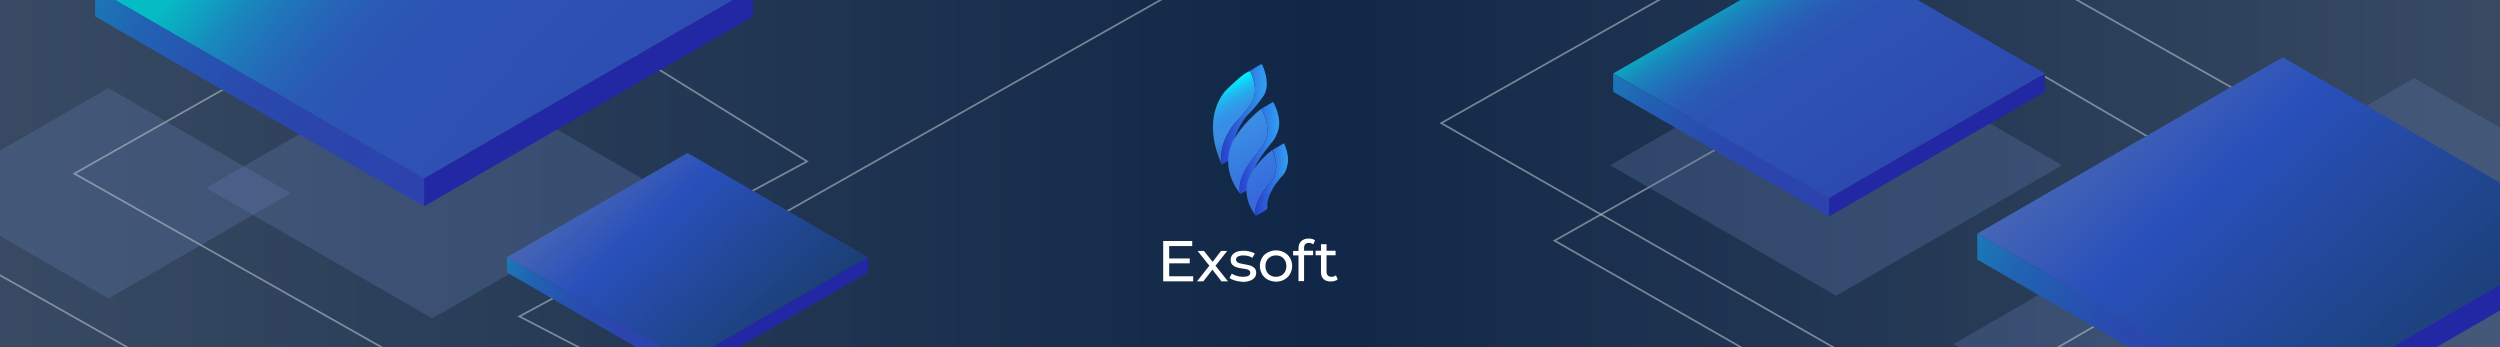 <svg width="100%" height="100%" viewBox="0 0 1440 200" fill="none" xmlns="http://www.w3.org/2000/svg">
<rect x="0" y="0" width="1440" height="200" fill="#333333" stroke="none"/>
<g clip-path="url(#clip0_1976_1353)">
<rect width="1440" height="200" fill="url(#paint0_linear_1976_1353)"/>
<path opacity="0.6" d="M709.39 -23.15L384.4 160.68" stroke="white" stroke-miterlimit="10"/>
<path opacity="0.6" d="M1056.8 47.34L895.43 138.63L1022.36 211.2" stroke="white" stroke-miterlimit="10"/>
<path opacity="0.3" d="M118.76 108.24L248.95 183.4L379.15 108.24L248.95 33.07L118.76 108.24Z" fill="#839EDE"/>
<path opacity="0.3" d="M927.43 95.18L1057.63 170.35L1187.82 95.18L1057.63 20.02L927.43 95.18Z" fill="#839EDE"/>
<path opacity="0.3" d="M1125.12 198.26L1390.59 351.53L1656.06 198.26L1390.59 44.99L1125.12 198.26Z" fill="#839EDE"/>
<path opacity="0.3" d="M-42.46 111.34L62.46 171.91L167.38 111.34L62.46 50.76L-42.46 111.34Z" fill="#839EDE"/>
<path opacity="0.6" d="M1085.02 -10.1L1315.83 124.67L1110.21 243.48H417.11L299.15 182.25L464.85 92.98L269.56 -28.18L42.81 100L325.21 259.56" stroke="white" stroke-miterlimit="10"/>
<path d="M54.79 -6.62L244.25 102.77L433.72 -6.62L244.25 -116.01L54.79 -6.62Z" fill="url(#paint1_linear_1976_1353)"/>
<path d="M244.25 118.85L433.72 9.46V-6.62L244.25 102.77V118.85Z" fill="url(#paint2_linear_1976_1353)"/>
<path d="M54.79 9.46L244.25 118.85V102.77L54.79 -6.62V9.46Z" fill="url(#paint3_linear_1976_1353)"/>
<path d="M292 148.14L395.98 208.17L499.97 148.14L395.98 88.1L292 148.14Z" fill="url(#paint4_linear_1976_1353)"/>
<path d="M395.98 217L499.97 156.96V148.14L395.98 208.17V217Z" fill="url(#paint5_linear_1976_1353)"/>
<path d="M292 156.96L395.98 217V208.17L292 148.14V156.96Z" fill="url(#paint6_linear_1976_1353)"/>
<path d="M929.18 42.33L1053.52 114.12L1177.86 42.33L1053.52 -29.46L929.18 42.33Z" fill="url(#paint7_linear_1976_1353)"/>
<path d="M1053.52 124.67L1177.86 52.88V42.33L1053.52 114.12V124.67Z" fill="url(#paint8_linear_1976_1353)"/>
<path d="M929.18 52.88L1053.52 124.67V114.12L929.18 42.33V52.88Z" fill="url(#paint9_linear_1976_1353)"/>
<path opacity="0.6" d="M1151.71 -25.24L1476.7 158.59" stroke="white" stroke-miterlimit="10"/>
<path opacity="0.6" d="M-86.7 109.5L238.28 293.33" stroke="white" stroke-miterlimit="10"/>
<path opacity="0.6" d="M1005.95 -28.54L830.13 70.92L1115.56 234.1" stroke="white" stroke-miterlimit="10"/>
<path d="M1138.89 134.57L1314.85 236.16L1490.8 134.57L1314.85 32.98L1138.89 134.57Z" fill="url(#paint10_linear_1976_1353)"/>
<path d="M1314.85 251.09L1490.8 149.5V134.57L1314.85 236.16V251.09Z" fill="url(#paint11_linear_1976_1353)"/>
<path d="M1138.89 149.5L1314.85 251.09V236.16L1138.89 134.57V149.5Z" fill="url(#paint12_linear_1976_1353)"/>
<rect x="-56" width="1496" height="200" fill="#132642" fill-opacity="0.3"/>
<path d="M720.05 40.94C720.3 41.44 725.14 50.96 721.52 58.37C721.31 58.7 717.26 65.06 711.48 70.61C711.4 70.56 701.13 82.48 703.81 94.79C703.19 93.56 691.41 70.14 705.69 52.47C706.24 51.92 716.59 41.46 720.04 40.94H720.05Z" fill="url(#paint13_linear_1976_1353)"/>
<path d="M729.63 48.57C729.63 48.47 729.63 48.36 729.63 48.26C729.63 48.04 729.63 47.83 729.63 47.61C729.63 47.5 729.62 47.39 729.61 47.28C729.61 47.23 729.61 47.19 729.61 47.14C729.61 47.08 729.61 47.02 729.61 46.96C729.6 46.74 729.58 46.52 729.56 46.3C729.55 46.15 729.53 46.01 729.51 45.87C729.51 45.83 729.51 45.78 729.5 45.74C729.5 45.7 729.5 45.66 729.49 45.62C729.46 45.39 729.43 45.16 729.39 44.93C729.37 44.79 729.34 44.66 729.32 44.52C729.32 44.47 729.3 44.41 729.29 44.36C729.29 44.31 729.27 44.27 729.27 44.22C729.22 43.96 729.17 43.71 729.12 43.46C729.1 43.38 729.08 43.3 729.06 43.23C729.04 43.15 729.02 43.07 729 42.99C728.98 42.89 728.95 42.78 728.93 42.68C728.87 42.44 728.81 42.21 728.74 41.99C728.74 41.96 728.72 41.92 728.71 41.89C728.71 41.89 728.71 41.87 728.71 41.86C728.62 41.55 728.53 41.26 728.44 40.97C728.43 40.93 728.42 40.9 728.41 40.87C728.36 40.72 728.32 40.59 728.27 40.45C728.22 40.31 728.17 40.15 728.12 40.01C728.1 39.97 728.09 39.93 728.08 39.89C728 39.65 727.91 39.44 727.83 39.23C727.8 39.15 727.77 39.06 727.74 38.99C727.74 38.97 727.72 38.95 727.71 38.93C727.69 38.87 727.66 38.82 727.64 38.76C727.57 38.58 727.49 38.41 727.43 38.25C727.4 38.18 727.38 38.12 727.35 38.06C727.33 38.01 727.31 37.96 727.29 37.91C727.26 37.85 727.25 37.82 727.22 37.77C727.15 37.62 727.09 37.49 727.04 37.38C727.01 37.32 726.99 37.28 726.97 37.24C726.91 37.12 726.87 37.04 726.85 37L720.07 40.94C720.07 40.94 720.14 41.07 720.19 41.18C720.21 41.22 720.23 41.27 720.25 41.31C720.3 41.42 720.37 41.56 720.43 41.71C720.47 41.8 720.51 41.89 720.56 42C720.59 42.06 720.61 42.12 720.64 42.19C720.71 42.35 720.78 42.52 720.85 42.7C720.87 42.76 720.9 42.81 720.92 42.87C720.96 42.96 721 43.07 721.04 43.17C721.12 43.38 721.2 43.6 721.29 43.83C721.35 44.01 721.42 44.2 721.48 44.39C721.53 44.53 721.57 44.66 721.62 44.8C721.72 45.13 721.83 45.46 721.93 45.82C721.93 45.85 721.95 45.89 721.96 45.92C722.05 46.24 722.14 46.58 722.22 46.92C722.24 47 722.26 47.08 722.28 47.16C722.36 47.53 722.44 47.9 722.51 48.29C722.51 48.34 722.53 48.4 722.54 48.45C722.61 48.85 722.67 49.26 722.72 49.67C722.72 49.71 722.72 49.76 722.73 49.8C722.78 50.22 722.82 50.64 722.84 51.07C722.84 51.12 722.84 51.16 722.84 51.21C722.86 51.64 722.87 52.07 722.86 52.5C722.86 52.55 722.86 52.6 722.86 52.64C722.85 53.08 722.82 53.52 722.77 53.96C722.77 54 722.77 54.04 722.76 54.07C722.71 54.52 722.63 54.97 722.54 55.41C722.54 55.45 722.53 55.48 722.52 55.52C722.43 55.95 722.3 56.37 722.17 56.79C722.14 56.87 722.12 56.95 722.09 57.02C721.93 57.47 721.76 57.91 721.54 58.34C721.33 58.67 717.28 65.03 711.5 70.58C711.5 70.58 711.45 70.62 711.39 70.69C711.37 70.71 711.36 70.73 711.34 70.75C711.27 70.82 711.19 70.92 711.09 71.04C711.07 71.07 711.05 71.08 711.03 71.11C710.9 71.27 710.75 71.45 710.59 71.67C710.55 71.72 710.51 71.78 710.47 71.83C710.33 72.02 710.17 72.23 710.01 72.46C709.96 72.53 709.91 72.6 709.86 72.67C709.65 72.97 709.43 73.28 709.2 73.63C709.16 73.69 709.12 73.75 709.08 73.81C708.95 74.01 708.82 74.21 708.68 74.43C708.64 74.49 708.6 74.56 708.57 74.62C708.25 75.13 707.92 75.67 707.59 76.26C707.57 76.3 707.54 76.34 707.52 76.38C707.17 77 706.83 77.67 706.49 78.37C706.45 78.45 706.41 78.52 706.37 78.61C706.32 78.71 706.29 78.82 706.24 78.91C705.9 79.63 705.58 80.39 705.28 81.18C705.24 81.27 705.2 81.36 705.17 81.45C705.16 81.48 705.15 81.52 705.13 81.56C704.98 81.98 704.84 82.41 704.7 82.85C704.62 83.09 704.54 83.31 704.47 83.55C704.47 83.57 704.46 83.6 704.45 83.62C704.42 83.73 704.39 83.85 704.36 83.96C704.25 84.37 704.13 84.77 704.04 85.19C704.01 85.32 703.99 85.45 703.96 85.58C703.93 85.72 703.9 85.86 703.87 86C703.83 86.18 703.79 86.36 703.76 86.54C703.69 86.93 703.63 87.32 703.58 87.72C703.58 87.78 703.57 87.83 703.56 87.89C703.56 87.95 703.55 88 703.54 88.06C703.52 88.27 703.49 88.48 703.47 88.7C703.44 89 703.43 89.3 703.41 89.6C703.41 89.78 703.4 89.95 703.4 90.13C703.4 90.16 703.4 90.2 703.4 90.23C703.4 90.28 703.4 90.33 703.4 90.38C703.4 90.64 703.4 90.9 703.4 91.16C703.4 91.38 703.42 91.59 703.43 91.81C703.44 92.03 703.46 92.24 703.48 92.46C703.5 92.67 703.52 92.87 703.55 93.08C703.57 93.27 703.6 93.46 703.63 93.65C703.66 93.84 703.69 94.03 703.73 94.22C703.76 94.4 703.8 94.58 703.84 94.76L710.62 90.82C710.45 90.05 710.34 89.28 710.26 88.52C710.19 87.77 710.16 87.03 710.17 86.29C710.17 86.26 710.17 86.22 710.17 86.19C710.18 85.49 710.23 84.8 710.31 84.12C710.31 84.06 710.32 84.01 710.33 83.95C710.41 83.31 710.51 82.68 710.63 82.06C710.66 81.92 710.69 81.78 710.71 81.64C710.83 81.09 710.96 80.56 711.11 80.03C711.14 79.92 711.17 79.8 711.2 79.69C711.28 79.43 711.37 79.18 711.45 78.92C711.59 78.49 711.73 78.05 711.88 77.63C711.93 77.5 711.98 77.38 712.03 77.25C712.33 76.46 712.65 75.71 712.99 74.99C713.07 74.81 713.16 74.62 713.24 74.44C713.58 73.75 713.92 73.07 714.27 72.45C714.29 72.41 714.31 72.37 714.34 72.33C714.67 71.74 715 71.19 715.32 70.68C715.49 70.4 715.67 70.13 715.84 69.87C715.88 69.81 715.92 69.75 715.96 69.69C716.19 69.34 716.41 69.02 716.62 68.73C716.67 68.65 716.72 68.59 716.78 68.51C716.94 68.29 717.1 68.08 717.24 67.89C717.28 67.84 717.33 67.78 717.37 67.72C717.54 67.51 717.69 67.32 717.81 67.16C717.84 67.13 717.85 67.11 717.88 67.08C717.98 66.96 718.06 66.87 718.12 66.79C718.14 66.77 718.16 66.74 718.18 66.73C718.24 66.66 718.29 66.62 718.29 66.62C724.07 61.07 728.11 54.71 728.33 54.38C728.35 54.34 728.37 54.3 728.38 54.27C728.54 53.94 728.68 53.6 728.8 53.26C728.82 53.19 728.84 53.12 728.87 53.06C728.9 52.98 728.92 52.9 728.95 52.83C728.99 52.69 729.04 52.56 729.09 52.42C729.17 52.16 729.23 51.9 729.29 51.64C729.29 51.61 729.29 51.59 729.31 51.56C729.31 51.52 729.32 51.49 729.33 51.45C729.37 51.27 729.41 51.08 729.44 50.9C729.48 50.67 729.51 50.44 729.54 50.21C729.54 50.18 729.54 50.14 729.55 50.11C729.55 50.07 729.55 50.04 729.56 50C729.58 49.84 729.6 49.69 729.61 49.53C729.63 49.31 729.64 49.09 729.65 48.87C729.65 48.8 729.65 48.74 729.65 48.67C729.65 48.62 729.65 48.57 729.65 48.53L729.63 48.57Z" fill="url(#paint14_linear_1976_1353)"/>
<path d="M726.54 62.63C726.82 63.12 732.11 72.48 729.13 80.08C727.04 85.42 726.24 84.96 723.83 88.58C723.2 89.29 711.31 102.87 714.56 111.75C713.94 111.04 702.13 97.57 710.25 81.18C710.52 80.67 715.72 70.98 726.54 62.61V62.63Z" fill="url(#paint15_linear_1976_1353)"/>
<path d="M736.81 71.71C736.81 71.5 736.82 71.3 736.82 71.09C736.82 70.88 736.82 70.68 736.82 70.48C736.82 70.43 736.82 70.37 736.82 70.32C736.82 70.28 736.82 70.24 736.82 70.2C736.82 70.08 736.82 69.97 736.8 69.85C736.79 69.64 736.77 69.43 736.75 69.23C736.74 69.12 736.72 69 736.71 68.89C736.71 68.84 736.71 68.8 736.69 68.75C736.69 68.69 736.68 68.64 736.67 68.58C736.64 68.36 736.61 68.15 736.58 67.93C736.56 67.77 736.53 67.62 736.5 67.47C736.5 67.43 736.49 67.39 736.48 67.35C736.48 67.32 736.47 67.28 736.46 67.25C736.41 67.01 736.37 66.77 736.31 66.54C736.28 66.41 736.25 66.28 736.22 66.14C736.21 66.08 736.19 66.02 736.18 65.96C736.17 65.91 736.16 65.85 736.14 65.8C736.07 65.52 736 65.25 735.92 64.99C735.91 64.94 735.89 64.89 735.87 64.84C735.84 64.75 735.82 64.66 735.79 64.57C735.75 64.42 735.7 64.27 735.66 64.13C735.62 64 735.58 63.88 735.54 63.76C735.5 63.63 735.46 63.51 735.41 63.38C735.39 63.31 735.36 63.24 735.34 63.17C735.29 63.03 735.24 62.91 735.19 62.77C735.13 62.6 735.06 62.43 735 62.26C734.98 62.21 734.96 62.15 734.94 62.11C734.91 62.02 734.87 61.95 734.84 61.87C734.72 61.58 734.61 61.31 734.49 61.05C734.47 60.99 734.44 60.93 734.41 60.87C734.38 60.81 734.36 60.77 734.34 60.71C734.27 60.57 734.21 60.44 734.15 60.3C734.09 60.18 734.04 60.06 733.98 59.95C733.92 59.83 733.87 59.73 733.82 59.63C733.79 59.57 733.76 59.5 733.73 59.45C733.71 59.41 733.7 59.39 733.68 59.36C733.61 59.23 733.56 59.14 733.51 59.04C733.48 58.99 733.46 58.95 733.44 58.91C733.38 58.8 733.34 58.73 733.32 58.7L726.54 62.64C726.54 62.64 726.6 62.75 726.66 62.86C726.68 62.89 726.7 62.94 726.72 62.97C726.77 63.06 726.83 63.17 726.9 63.3C726.94 63.38 726.99 63.47 727.03 63.56C727.08 63.66 727.14 63.77 727.19 63.89C727.24 64 727.3 64.12 727.36 64.24C727.42 64.37 727.48 64.5 727.55 64.65C727.6 64.76 727.65 64.88 727.7 64.99C727.81 65.25 727.93 65.52 728.05 65.81C728.1 65.94 728.16 66.07 728.21 66.21C728.27 66.37 728.34 66.55 728.4 66.72C728.47 66.92 728.55 67.12 728.62 67.33C728.66 67.45 728.7 67.58 728.75 67.71C728.84 67.97 728.92 68.24 729.01 68.52C729.04 68.61 729.07 68.7 729.09 68.8C729.2 69.17 729.3 69.54 729.39 69.93C729.4 69.99 729.42 70.05 729.43 70.11C729.52 70.51 729.61 70.91 729.69 71.32C729.69 71.36 729.7 71.4 729.71 71.45C729.78 71.87 729.85 72.29 729.9 72.73C729.9 72.78 729.91 72.82 729.92 72.87C729.97 73.3 730 73.74 730.02 74.18C730.02 74.22 730.02 74.26 730.02 74.3C730.04 74.77 730.04 75.24 730.02 75.71C730.02 75.72 730.02 75.73 730.02 75.74C730 76.2 729.96 76.67 729.89 77.13C729.89 77.18 729.88 77.22 729.87 77.27C729.81 77.7 729.72 78.14 729.61 78.57C729.59 78.63 729.58 78.7 729.56 78.76C729.44 79.21 729.3 79.67 729.12 80.11C728.96 80.52 728.81 80.88 728.67 81.23C728.63 81.33 728.59 81.42 728.55 81.52C728.44 81.77 728.34 82 728.24 82.22C728.2 82.3 728.17 82.37 728.13 82.45C727.98 82.76 727.84 83.04 727.7 83.29C727.67 83.34 727.64 83.39 727.61 83.44C727.48 83.67 727.36 83.87 727.24 84.07C727.22 84.1 727.2 84.13 727.18 84.16C727.07 84.33 726.96 84.5 726.85 84.65C726.82 84.69 726.8 84.72 726.77 84.76C726.68 84.88 726.6 85 726.51 85.11C726.47 85.16 726.43 85.21 726.4 85.25C726.32 85.35 726.24 85.45 726.16 85.55C726.12 85.6 726.08 85.65 726.04 85.69C725.94 85.81 725.84 85.93 725.73 86.06C725.6 86.21 725.47 86.37 725.33 86.54C725.3 86.58 725.26 86.63 725.23 86.67C725.13 86.79 725.03 86.92 724.92 87.06C724.87 87.12 724.82 87.19 724.78 87.25C724.68 87.39 724.57 87.53 724.46 87.68C724.41 87.75 724.36 87.81 724.31 87.88C724.15 88.1 723.99 88.34 723.81 88.61C723.77 88.65 723.7 88.73 723.6 88.85C723.56 88.89 723.52 88.95 723.47 89C723.38 89.1 723.29 89.21 723.17 89.35C723.11 89.43 723.04 89.51 722.97 89.59C722.85 89.74 722.72 89.9 722.58 90.07C722.49 90.18 722.4 90.29 722.31 90.41C722.16 90.6 722.01 90.79 721.85 91C721.74 91.14 721.64 91.27 721.53 91.42C721.36 91.65 721.18 91.89 720.99 92.14C720.88 92.29 720.77 92.44 720.65 92.6C720.42 92.92 720.19 93.25 719.95 93.6C719.87 93.71 719.8 93.81 719.72 93.93C719.42 94.38 719.11 94.84 718.81 95.32C718.81 95.34 718.79 95.35 718.78 95.37C718.38 96 717.98 96.67 717.59 97.35C717.48 97.54 717.39 97.73 717.28 97.91C716.99 98.43 716.72 98.96 716.46 99.5C716.39 99.64 716.32 99.76 716.25 99.9C716.2 100 716.17 100.1 716.12 100.21C715.87 100.76 715.63 101.31 715.42 101.87C715.36 102.02 715.29 102.16 715.23 102.31C715.21 102.36 715.2 102.41 715.18 102.46C715.11 102.65 715.06 102.83 714.99 103.02C714.89 103.32 714.78 103.61 714.69 103.91C714.65 104.05 714.62 104.18 714.58 104.32C714.55 104.44 714.52 104.55 714.49 104.67C714.46 104.8 714.42 104.93 714.39 105.07C714.32 105.39 714.25 105.71 714.19 106.03C714.17 106.13 714.16 106.23 714.14 106.34C714.14 106.38 714.13 106.42 714.12 106.45C714.11 106.53 714.09 106.61 714.08 106.69C714.05 106.91 714.03 107.13 714.01 107.34C714 107.51 713.99 107.67 713.98 107.84C713.98 107.98 713.98 108.12 713.97 108.25C713.97 108.25 713.97 108.25 713.97 108.26C713.97 108.26 713.97 108.27 713.97 108.28C713.97 108.43 713.97 108.57 713.97 108.72C713.97 108.85 713.97 108.98 713.99 109.11C713.99 109.22 714 109.32 714.01 109.43C714.02 109.54 714.03 109.64 714.04 109.74C714.05 109.84 714.07 109.95 714.08 110.05C714.08 110.05 714.08 110.05 714.08 110.06C714.1 110.16 714.11 110.26 714.13 110.35C714.15 110.44 714.17 110.54 714.19 110.63C714.21 110.72 714.23 110.81 714.25 110.9C714.27 110.99 714.3 111.08 714.32 111.17C714.35 111.26 714.37 111.35 714.4 111.44C714.43 111.53 714.46 111.62 714.49 111.7C714.49 111.73 714.51 111.75 714.52 111.78L721.3 107.84C721.1 107.29 720.95 106.71 720.86 106.13C720.77 105.54 720.73 104.94 720.74 104.33C720.74 103.74 720.8 103.14 720.89 102.53C720.89 102.49 720.9 102.45 720.91 102.42C720.99 101.87 721.11 101.31 721.26 100.76C721.29 100.64 721.32 100.53 721.35 100.41C721.47 99.98 721.61 99.55 721.76 99.11C721.82 98.93 721.88 98.74 721.95 98.56C722.02 98.36 722.11 98.16 722.19 97.96C722.41 97.4 722.64 96.85 722.89 96.3C723 96.06 723.11 95.83 723.23 95.6C723.49 95.06 723.77 94.53 724.05 94.01C724.15 93.82 724.25 93.63 724.36 93.44C724.75 92.76 725.14 92.09 725.54 91.46C725.86 90.96 726.17 90.48 726.48 90.02C726.56 89.91 726.63 89.8 726.71 89.69C726.95 89.35 727.18 89.01 727.41 88.69C727.52 88.53 727.63 88.39 727.74 88.24C727.92 87.99 728.11 87.74 728.28 87.51C728.39 87.36 728.5 87.22 728.6 87.09C728.76 86.88 728.92 86.68 729.06 86.5C729.15 86.38 729.25 86.26 729.33 86.16C729.47 85.99 729.6 85.83 729.72 85.68C729.79 85.59 729.87 85.5 729.93 85.43C730.04 85.29 730.14 85.17 730.23 85.07C730.27 85.03 730.32 84.97 730.35 84.93C730.45 84.81 730.53 84.72 730.57 84.68C730.75 84.42 730.91 84.18 731.07 83.95C731.12 83.88 731.17 83.81 731.22 83.75C731.33 83.6 731.43 83.46 731.54 83.32C731.59 83.25 731.64 83.19 731.69 83.13C731.79 83 731.89 82.87 731.99 82.75C732.03 82.7 732.06 82.66 732.1 82.61C732.22 82.46 732.35 82.31 732.46 82.17C732.58 82.03 732.69 81.89 732.8 81.76C732.84 81.71 732.87 81.67 732.91 81.62C732.99 81.52 733.07 81.42 733.15 81.32C733.19 81.27 733.23 81.22 733.26 81.17C733.35 81.06 733.43 80.94 733.52 80.82C733.55 80.78 733.57 80.75 733.6 80.72C733.71 80.57 733.82 80.4 733.93 80.23C733.93 80.23 733.94 80.21 733.95 80.2C733.96 80.18 733.97 80.16 733.99 80.14C734.11 79.95 734.23 79.74 734.36 79.51C734.39 79.46 734.42 79.41 734.45 79.36C734.59 79.1 734.73 78.82 734.88 78.51C734.89 78.49 734.9 78.47 734.91 78.44C734.93 78.39 734.96 78.33 734.98 78.28C735.08 78.06 735.19 77.83 735.29 77.58C735.33 77.49 735.37 77.39 735.41 77.3C735.56 76.96 735.71 76.59 735.87 76.18C735.89 76.12 735.92 76.05 735.94 75.99C736.05 75.71 736.14 75.43 736.22 75.14C736.25 75.04 736.27 74.93 736.3 74.83C736.32 74.77 736.33 74.71 736.35 74.64C736.37 74.56 736.4 74.48 736.41 74.4C736.46 74.16 736.51 73.93 736.55 73.69C736.57 73.58 736.58 73.46 736.6 73.34C736.6 73.29 736.61 73.25 736.62 73.2C736.62 73.14 736.64 73.08 736.65 73.02C736.68 72.81 736.7 72.59 736.72 72.38C736.74 72.19 736.75 72 736.76 71.81C736.76 71.81 736.76 71.79 736.76 71.78V71.76L736.81 71.71Z" fill="url(#paint16_linear_1976_1353)"/>
<path d="M718.2 41.71L724.98 37.77C725.71 37.35 726.34 37.07 726.83 37L720.05 40.94C719.56 41.01 718.92 41.29 718.2 41.71Z" fill="url(#paint17_linear_1976_1353)"/>
<path d="M718.2 41.71L724.98 37.77C725.46 37.49 725.9 37.28 726.28 37.14L719.5 41.08C719.12 41.22 718.68 41.43 718.2 41.71Z" fill="url(#paint18_linear_1976_1353)"/>
<path d="M719.5 41.08L726.28 37.14C726.42 37.09 726.56 37.05 726.68 37.02L719.9 40.96C719.77 40.99 719.64 41.03 719.5 41.08Z" fill="url(#paint19_linear_1976_1353)"/>
<path d="M719.9 40.97L726.68 37.03C726.68 37.03 726.78 37.01 726.83 37L720.05 40.94C720.05 40.94 719.95 40.96 719.9 40.97Z" fill="url(#paint20_linear_1976_1353)"/>
<path d="M732.71 86.45C732.86 86.77 735.74 92.77 734.92 97.77C734.02 102.99 732.82 104.27 730.65 106.43C730.58 106.39 721.03 117.46 723.48 124.26C723 123.71 713.92 113.35 720.19 100.74C720.4 100.34 724.37 92.84 732.7 86.44L732.71 86.45Z" fill="url(#paint21_linear_1976_1353)"/>
<path d="M741.85 91.86C741.85 91.75 741.85 91.63 741.85 91.52C741.85 91.35 741.84 91.18 741.83 91.01C741.83 91 741.83 90.99 741.83 90.97C741.83 90.95 741.83 90.93 741.83 90.9C741.83 90.76 741.81 90.62 741.8 90.48C741.79 90.33 741.77 90.18 741.75 90.04C741.75 90.02 741.75 90 741.75 89.98C741.75 89.97 741.75 89.96 741.75 89.94C741.73 89.75 741.7 89.55 741.67 89.36C741.66 89.29 741.64 89.21 741.63 89.14C741.62 89.07 741.61 89.01 741.6 88.94C741.59 88.87 741.58 88.81 741.57 88.74C741.53 88.55 741.49 88.36 741.45 88.17C741.45 88.15 741.45 88.13 741.44 88.11C741.44 88.11 741.44 88.1 741.44 88.09C741.39 87.85 741.33 87.62 741.28 87.39C741.28 87.36 741.26 87.33 741.26 87.3C741.23 87.2 741.21 87.1 741.18 86.99C741.15 86.87 741.12 86.74 741.08 86.63C741.07 86.59 741.06 86.55 741.04 86.51C741 86.36 740.95 86.22 740.91 86.08C740.88 85.99 740.86 85.9 740.83 85.81C740.82 85.78 740.81 85.75 740.8 85.72C740.71 85.43 740.61 85.15 740.52 84.9C740.52 84.9 740.52 84.89 740.52 84.88C740.41 84.56 740.3 84.27 740.19 84C740.18 83.97 740.17 83.94 740.16 83.91C740.14 83.87 740.13 83.84 740.12 83.81C740.07 83.7 740.03 83.59 739.99 83.49C739.96 83.42 739.93 83.35 739.91 83.29C739.87 83.19 739.83 83.11 739.8 83.03C739.78 83 739.77 82.95 739.75 82.92C739.75 82.91 739.75 82.9 739.74 82.89C739.72 82.84 739.7 82.8 739.68 82.76C739.62 82.63 739.58 82.54 739.56 82.51L732.78 86.45C732.78 86.45 732.84 86.57 732.89 86.69C732.91 86.74 732.93 86.78 732.96 86.84C732.98 86.88 733 86.93 733.02 86.97C733.06 87.05 733.09 87.14 733.14 87.24C733.16 87.3 733.19 87.37 733.22 87.43C733.26 87.53 733.31 87.64 733.35 87.76C733.37 87.82 733.4 87.89 733.43 87.95C733.54 88.22 733.65 88.51 733.76 88.84C733.85 89.1 733.95 89.38 734.04 89.67C734.08 89.78 734.11 89.9 734.15 90.02C734.2 90.17 734.24 90.31 734.28 90.46C734.32 90.62 734.37 90.78 734.41 90.94C734.44 91.05 734.47 91.15 734.49 91.26C734.56 91.52 734.62 91.79 734.68 92.06C734.68 92.08 734.68 92.1 734.69 92.12C734.74 92.37 734.79 92.63 734.84 92.89C734.85 92.96 734.86 93.02 734.87 93.09C734.92 93.36 734.96 93.64 734.99 93.92C734.99 93.94 734.99 93.96 734.99 93.98C735.02 94.27 735.05 94.55 735.07 94.84C735.07 94.86 735.07 94.89 735.07 94.91C735.09 95.21 735.1 95.5 735.1 95.8C735.1 95.83 735.1 95.86 735.1 95.89C735.1 96.18 735.09 96.48 735.07 96.77C735.07 96.8 735.07 96.82 735.07 96.85C735.05 97.16 735.01 97.47 734.96 97.77C734.96 97.8 734.95 97.83 734.94 97.86C734.84 98.46 734.73 99.01 734.61 99.51C734.61 99.51 734.61 99.53 734.61 99.54C734.52 99.94 734.42 100.31 734.32 100.66C734.3 100.73 734.28 100.79 734.26 100.86C734.17 101.17 734.07 101.47 733.97 101.75C733.95 101.8 733.93 101.84 733.92 101.89C733.81 102.17 733.7 102.44 733.59 102.69C733.59 102.71 733.58 102.72 733.57 102.74C733.4 103.1 733.22 103.42 733.03 103.73C733.03 103.73 733.02 103.75 733.01 103.76C732.7 104.24 732.37 104.67 731.99 105.09C731.97 105.11 731.95 105.13 731.94 105.15C731.56 105.57 731.15 105.98 730.7 106.44C730.7 106.44 730.65 106.48 730.59 106.55C730.57 106.57 730.54 106.6 730.52 106.63C730.46 106.69 730.4 106.77 730.32 106.86C730.28 106.91 730.23 106.97 730.18 107.03C730.09 107.13 730 107.24 729.9 107.37C729.84 107.45 729.77 107.53 729.7 107.62C729.59 107.76 729.48 107.9 729.36 108.06C729.28 108.16 729.2 108.27 729.12 108.38C728.99 108.55 728.85 108.74 728.71 108.93C728.63 109.04 728.55 109.15 728.46 109.27C728.29 109.51 728.11 109.77 727.93 110.03C727.87 110.12 727.81 110.2 727.75 110.3C727.51 110.65 727.27 111.01 727.03 111.39C727.03 111.4 727.02 111.41 727.01 111.42C726.69 111.93 726.37 112.46 726.06 113.01C725.97 113.16 725.89 113.31 725.81 113.46C725.57 113.89 725.35 114.33 725.13 114.78C725.07 114.89 725.01 115 724.96 115.11C724.93 115.17 724.91 115.24 724.88 115.3C724.63 115.84 724.39 116.39 724.18 116.95C724.17 116.99 724.15 117.03 724.13 117.06C724.13 117.06 724.13 117.07 724.13 117.08C724.11 117.14 724.09 117.2 724.07 117.26C723.94 117.62 723.82 117.98 723.71 118.34C723.69 118.4 723.68 118.45 723.67 118.51C723.65 118.59 723.63 118.67 723.61 118.74C723.57 118.9 723.52 119.07 723.48 119.23C723.42 119.47 723.37 119.71 723.33 119.95C723.33 119.98 723.33 120.02 723.31 120.05C723.31 120.08 723.31 120.1 723.3 120.13C723.28 120.25 723.26 120.37 723.25 120.49C723.23 120.66 723.21 120.83 723.2 121C723.2 121.12 723.18 121.24 723.18 121.35C723.18 121.4 723.18 121.46 723.18 121.51C723.18 121.52 723.18 121.54 723.18 121.55C723.18 121.6 723.18 121.65 723.18 121.69C723.18 121.81 723.18 121.92 723.18 122.04C723.18 122.13 723.18 122.21 723.19 122.3C723.19 122.38 723.2 122.46 723.21 122.54C723.21 122.62 723.23 122.7 723.24 122.78C723.24 122.83 723.25 122.87 723.26 122.92C723.26 122.92 723.26 122.93 723.26 122.94C723.26 122.97 723.26 122.99 723.27 123.02C723.28 123.1 723.29 123.17 723.31 123.25C723.32 123.32 723.34 123.38 723.35 123.45C723.36 123.52 723.38 123.58 723.4 123.65C723.42 123.72 723.43 123.78 723.45 123.85C723.47 123.92 723.49 123.98 723.51 124.04C723.53 124.1 723.55 124.17 723.57 124.23C723.57 124.23 723.57 124.25 723.57 124.26L729.09 121.05C729.8 120.64 730.15 119.83 730.04 119.02C730.04 119.02 730.04 119.02 730.04 119.01C730.04 119.01 730.04 119 730.04 118.99C729.98 118.55 729.96 118.09 729.97 117.62C729.97 117.61 729.97 117.59 729.97 117.58C729.98 117.12 730.03 116.66 730.11 116.19C730.11 116.17 730.11 116.14 730.12 116.12C730.19 115.68 730.29 115.25 730.41 114.8C730.43 114.72 730.45 114.64 730.47 114.57C730.59 114.16 730.72 113.74 730.87 113.32C730.89 113.26 730.91 113.2 730.93 113.14C730.95 113.09 730.97 113.05 730.99 113C731.2 112.45 731.44 111.9 731.69 111.36C731.77 111.18 731.86 111.01 731.94 110.84C732.16 110.39 732.39 109.95 732.62 109.52C732.7 109.37 732.78 109.22 732.87 109.07C733.18 108.52 733.5 107.98 733.83 107.47C734.08 107.08 734.32 106.71 734.56 106.35C734.63 106.25 734.69 106.16 734.76 106.06C734.94 105.81 735.11 105.55 735.28 105.32C735.37 105.19 735.46 105.08 735.54 104.96C735.68 104.77 735.81 104.59 735.94 104.42C736.03 104.31 736.11 104.2 736.19 104.09C736.31 103.94 736.42 103.79 736.52 103.66C736.59 103.57 736.66 103.48 736.72 103.41C736.82 103.28 736.91 103.17 737 103.07C737.05 103.01 737.1 102.95 737.14 102.9C737.22 102.81 737.29 102.73 737.34 102.67C737.36 102.64 737.4 102.61 737.41 102.59C737.47 102.52 737.52 102.48 737.52 102.48C737.97 102.03 738.38 101.61 738.76 101.19C738.78 101.17 738.8 101.15 738.81 101.13C739.18 100.71 739.52 100.28 739.83 99.8C739.83 99.8 739.83 99.8 739.84 99.79C739.84 99.79 739.84 99.79 739.84 99.78C740.03 99.48 740.21 99.15 740.38 98.79C740.38 98.79 740.38 98.79 740.38 98.78C740.38 98.77 740.39 98.75 740.4 98.74C740.52 98.49 740.63 98.23 740.73 97.95C740.74 97.92 740.76 97.89 740.77 97.86C740.77 97.84 740.78 97.82 740.79 97.81C740.89 97.53 740.99 97.24 741.08 96.93C741.08 96.9 741.1 96.88 741.11 96.85C741.12 96.81 741.13 96.77 741.14 96.73C741.24 96.38 741.34 96.01 741.43 95.61C741.43 95.61 741.43 95.6 741.43 95.59C741.54 95.09 741.65 94.54 741.76 93.95C741.76 93.93 741.76 93.92 741.76 93.9C741.76 93.88 741.76 93.86 741.76 93.85C741.78 93.71 741.8 93.57 741.82 93.43C741.84 93.28 741.85 93.14 741.86 92.99C741.86 92.97 741.86 92.95 741.86 92.93C741.86 92.9 741.86 92.88 741.86 92.85C741.86 92.74 741.88 92.63 741.88 92.52C741.88 92.36 741.89 92.2 741.89 92.04C741.89 92.02 741.89 92 741.89 91.98C741.89 91.95 741.89 91.92 741.89 91.89L741.85 91.86Z" fill="url(#paint22_linear_1976_1353)"/>
<path d="M687.27 159.11V162.03H670V138.81H686.72V141.73H673.44V148.86H685.29V151.67H673.44V159.12H687.28L687.27 159.11Z" fill="white"/>
<path d="M703.54 162.03L698.34 155.33L693.14 162.03H689.49L696.58 153.07L689.83 144.54H693.48L698.46 150.8L703.33 144.54H706.87L700.12 153.07L707.32 162.03H703.56H703.54Z" fill="white"/>
<path d="M711.4 161.6C710.07 161.17 708.96 160.74 708.19 160.09L709.52 157.61C710.29 158.15 711.29 158.58 712.4 158.91C713.51 159.23 714.61 159.45 715.83 159.45C718.71 159.45 720.15 158.69 720.15 157.07C720.15 156.53 719.93 156.1 719.6 155.77C719.27 155.45 718.71 155.23 718.16 155.12C717.61 155.01 716.72 154.8 715.72 154.69C714.28 154.47 713.06 154.26 712.18 153.93C711.29 153.61 710.52 153.17 709.86 152.53C709.2 151.88 708.86 150.91 708.86 149.61C708.86 147.99 709.52 146.8 710.85 145.83C712.18 144.86 714.06 144.43 716.27 144.43C717.49 144.43 718.71 144.54 719.81 144.86C721.03 145.18 722.02 145.51 722.8 146.05L721.36 148.53C719.92 147.56 718.15 147.13 716.16 147.13C714.83 147.13 713.72 147.35 713.06 147.78C712.29 148.21 711.95 148.75 711.95 149.51C711.95 150.05 712.17 150.48 712.61 150.91C713.05 151.34 713.5 151.45 714.16 151.67C714.71 151.78 715.6 151.99 716.71 152.21C718.15 152.43 719.37 152.75 720.25 152.97C721.14 153.29 721.91 153.73 722.57 154.37C723.23 155.02 723.57 155.99 723.57 157.18C723.57 158.8 722.91 159.99 721.47 160.96C720.03 161.93 718.15 162.36 715.82 162.36C714.16 162.14 712.83 162.04 711.39 161.6H711.4Z" fill="white"/>
<path d="M730.22 161.06C728.78 160.3 727.67 159.22 726.9 157.82C726.13 156.42 725.68 154.9 725.68 153.18C725.68 151.46 726.12 149.94 726.9 148.54C727.67 147.14 728.78 146.16 730.22 145.41C731.66 144.65 733.21 144.22 734.98 144.22C736.75 144.22 738.41 144.65 739.74 145.41C741.18 146.17 742.29 147.25 743.06 148.54C743.83 149.94 744.28 151.46 744.28 153.18C744.28 154.9 743.84 156.42 743.06 157.82C742.29 159.22 741.18 160.2 739.74 161.06C738.3 161.82 736.75 162.25 734.98 162.25C733.21 162.14 731.66 161.82 730.22 161.06ZM738.08 158.68C738.97 158.14 739.74 157.38 740.18 156.52C740.73 155.55 740.95 154.47 740.95 153.28C740.95 152.09 740.73 151.01 740.18 150.04C739.63 149.07 738.96 148.42 738.08 147.88C737.19 147.34 736.09 147.12 734.98 147.12C733.87 147.12 732.77 147.34 731.88 147.88C730.99 148.42 730.22 149.07 729.67 150.04C729.12 151.01 728.9 152.09 728.9 153.28C728.9 154.47 729.12 155.55 729.67 156.52C730.22 157.49 730.89 158.14 731.88 158.68C732.77 159.22 733.87 159.44 734.98 159.44C736.09 159.44 737.19 159.12 738.08 158.68Z" fill="white"/>
<path d="M751.14 142.91V144.42H756.34V147.01H751.14V161.92H747.93V147.12H744.83V144.53H747.93V143.02C747.93 141.29 748.48 139.89 749.48 138.92C750.48 137.95 752.03 137.41 753.8 137.41C754.57 137.41 755.24 137.52 755.79 137.63C756.45 137.85 757.01 138.06 757.45 138.39L756.45 140.77C755.68 140.23 754.9 139.91 753.9 139.91C752.13 139.91 751.13 140.88 751.13 142.93L751.14 142.91Z" fill="white"/>
<path d="M770.51 160.95C770.07 161.38 769.4 161.6 768.74 161.81C768.08 162.03 767.3 162.13 766.53 162.13C764.76 162.13 763.32 161.7 762.32 160.73C761.32 159.76 760.88 158.46 760.88 156.63V147.02H757.78V144.43H760.88V140.65H764.09V144.43H769.29V147.02H764.09V156.52C764.09 157.49 764.31 158.25 764.86 158.68C765.3 159.22 766.08 159.44 766.96 159.44C767.96 159.44 768.84 159.12 769.51 158.58L770.51 160.96V160.95Z" fill="white"/>
</g>
<defs>
<linearGradient id="paint0_linear_1976_1353" x1="1.31428e-06" y1="100" x2="1440" y2="100" gradientUnits="userSpaceOnUse">
<stop stop-color="#495A72"/>
<stop offset="0.524" stop-color="#10284A"/>
<stop offset="1" stop-color="#495A72"/>
</linearGradient>
<linearGradient id="paint1_linear_1976_1353" x1="173.583" y1="-113.115" x2="473.998" y2="148.503" gradientUnits="userSpaceOnUse">
<stop offset="0.04" stop-color="#00FCFE"/>
<stop offset="0.09" stop-color="#0FD4F7"/>
<stop offset="0.13" stop-color="#1CB2F2"/>
<stop offset="0.18" stop-color="#2796ED"/>
<stop offset="0.23" stop-color="#2F80E9"/>
<stop offset="0.28" stop-color="#3570E7"/>
<stop offset="0.35" stop-color="#3867E5"/>
<stop offset="0.44" stop-color="#3A65E5"/>
<stop offset="1" stop-color="#3751DC"/>
</linearGradient>
<linearGradient id="paint2_linear_1976_1353" x1="-633.391" y1="617.395" x2="-822.868" y2="726.79" gradientUnits="userSpaceOnUse">
<stop stop-color="#292ACD"/>
<stop offset="1" stop-color="#3272F3"/>
</linearGradient>
<linearGradient id="paint3_linear_1976_1353" x1="-6.4" y1="-33.09" x2="243.19" y2="109.71" gradientUnits="userSpaceOnUse">
<stop stop-color="#00FFFF"/>
<stop offset="0.06" stop-color="#0ADEF8"/>
<stop offset="0.15" stop-color="#16B8F0"/>
<stop offset="0.25" stop-color="#2098E9"/>
<stop offset="0.35" stop-color="#287DE4"/>
<stop offset="0.47" stop-color="#2F69E0"/>
<stop offset="0.59" stop-color="#335ADD"/>
<stop offset="0.75" stop-color="#3652DB"/>
<stop offset="1" stop-color="#3750DB"/>
</linearGradient>
<linearGradient id="paint4_linear_1976_1353" x1="326.342" y1="65.656" x2="450.146" y2="203.057" gradientUnits="userSpaceOnUse">
<stop offset="0.04" stop-color="#7E98E0"/>
<stop offset="0.425" stop-color="#3362EF"/>
<stop offset="1" stop-color="#1E4983"/>
</linearGradient>
<linearGradient id="paint5_linear_1976_1353" x1="-485.144" y1="721.187" x2="-589.127" y2="781.222" gradientUnits="userSpaceOnUse">
<stop stop-color="#292ACD"/>
<stop offset="1" stop-color="#3272F3"/>
</linearGradient>
<linearGradient id="paint6_linear_1976_1353" x1="258.42" y1="133.61" x2="395.4" y2="211.98" gradientUnits="userSpaceOnUse">
<stop stop-color="#00FFFF"/>
<stop offset="0.06" stop-color="#0ADEF8"/>
<stop offset="0.15" stop-color="#16B8F0"/>
<stop offset="0.25" stop-color="#2098E9"/>
<stop offset="0.35" stop-color="#287DE4"/>
<stop offset="0.47" stop-color="#2F69E0"/>
<stop offset="0.59" stop-color="#335ADD"/>
<stop offset="0.75" stop-color="#3652DB"/>
<stop offset="1" stop-color="#3750DB"/>
</linearGradient>
<linearGradient id="paint7_linear_1976_1353" x1="1007.14" y1="-27.56" x2="1112.26" y2="130.86" gradientUnits="userSpaceOnUse">
<stop offset="0.04" stop-color="#00FCFE"/>
<stop offset="0.09" stop-color="#0FD4F7"/>
<stop offset="0.13" stop-color="#1CB2F2"/>
<stop offset="0.18" stop-color="#2796ED"/>
<stop offset="0.23" stop-color="#2F80E9"/>
<stop offset="0.28" stop-color="#3570E7"/>
<stop offset="0.35" stop-color="#3867E5"/>
<stop offset="0.44" stop-color="#3A65E5"/>
<stop offset="1" stop-color="#3751DC"/>
</linearGradient>
<linearGradient id="paint8_linear_1976_1353" x1="316.807" y1="544.627" x2="192.463" y2="616.417" gradientUnits="userSpaceOnUse">
<stop stop-color="#292ACD"/>
<stop offset="1" stop-color="#3272F3"/>
</linearGradient>
<linearGradient id="paint9_linear_1976_1353" x1="889.03" y1="24.96" x2="1052.82" y2="118.67" gradientUnits="userSpaceOnUse">
<stop stop-color="#00FFFF"/>
<stop offset="0.06" stop-color="#0ADEF8"/>
<stop offset="0.15" stop-color="#16B8F0"/>
<stop offset="0.25" stop-color="#2098E9"/>
<stop offset="0.35" stop-color="#287DE4"/>
<stop offset="0.47" stop-color="#2F69E0"/>
<stop offset="0.59" stop-color="#335ADD"/>
<stop offset="0.75" stop-color="#3652DB"/>
<stop offset="1" stop-color="#3750DB"/>
</linearGradient>
<linearGradient id="paint10_linear_1976_1353" x1="1197" y1="-5" x2="1406.5" y2="227.5" gradientUnits="userSpaceOnUse">
<stop offset="0.04" stop-color="#7E98E0"/>
<stop offset="0.425" stop-color="#3362EF"/>
<stop offset="1" stop-color="#1E4983"/>
</linearGradient>
<linearGradient id="paint11_linear_1976_1353" x1="748.888" y1="570.272" x2="572.921" y2="671.867" gradientUnits="userSpaceOnUse">
<stop stop-color="#292ACD"/>
<stop offset="1" stop-color="#3272F3"/>
</linearGradient>
<linearGradient id="paint12_linear_1976_1353" x1="1082.07" y1="109.98" x2="1313.86" y2="242.6" gradientUnits="userSpaceOnUse">
<stop stop-color="#00FFFF"/>
<stop offset="0.06" stop-color="#0ADEF8"/>
<stop offset="0.15" stop-color="#16B8F0"/>
<stop offset="0.25" stop-color="#2098E9"/>
<stop offset="0.35" stop-color="#287DE4"/>
<stop offset="0.47" stop-color="#2F69E0"/>
<stop offset="0.59" stop-color="#335ADD"/>
<stop offset="0.75" stop-color="#3652DB"/>
<stop offset="1" stop-color="#3750DB"/>
</linearGradient>
<linearGradient id="paint13_linear_1976_1353" x1="701.45" y1="48.55" x2="733.05" y2="106.77" gradientUnits="userSpaceOnUse">
<stop offset="0.04" stop-color="#00EEFF"/>
<stop offset="0.08" stop-color="#0CD9F9"/>
<stop offset="0.13" stop-color="#1CBDF2"/>
<stop offset="0.19" stop-color="#29A7EC"/>
<stop offset="0.26" stop-color="#3297E8"/>
<stop offset="0.33" stop-color="#388EE5"/>
<stop offset="0.44" stop-color="#3A8CE5"/>
<stop offset="1" stop-color="#1B3B71"/>
</linearGradient>
<linearGradient id="paint14_linear_1976_1353" x1="703.36" y1="65.89" x2="729.64" y2="65.89" gradientUnits="userSpaceOnUse">
<stop stop-color="#293FCD"/>
<stop offset="1" stop-color="#329FF3"/>
</linearGradient>
<linearGradient id="paint15_linear_1976_1353" x1="699.73" y1="49.49" x2="731.33" y2="107.7" gradientUnits="userSpaceOnUse">
<stop offset="0.04" stop-color="#00EEFF"/>
<stop offset="0.08" stop-color="#0CD9F9"/>
<stop offset="0.13" stop-color="#1CBDF2"/>
<stop offset="0.19" stop-color="#29A7EC"/>
<stop offset="0.26" stop-color="#3297E8"/>
<stop offset="0.33" stop-color="#388EE5"/>
<stop offset="0.44" stop-color="#3A8CE5"/>
<stop offset="1" stop-color="#376BDC"/>
</linearGradient>
<linearGradient id="paint16_linear_1976_1353" x1="714" y1="85.22" x2="736.82" y2="85.22" gradientUnits="userSpaceOnUse">
<stop stop-color="#293FCD"/>
<stop offset="1" stop-color="#329FF3"/>
</linearGradient>
<linearGradient id="paint17_linear_1976_1353" x1="718.2" y1="39.35" x2="726.83" y2="39.35" gradientUnits="userSpaceOnUse">
<stop stop-color="#293FCD"/>
<stop offset="1" stop-color="#329FF3"/>
</linearGradient>
<linearGradient id="paint18_linear_1976_1353" x1="718.2" y1="39.42" x2="726.28" y2="39.42" gradientUnits="userSpaceOnUse">
<stop stop-color="#293FCD"/>
<stop offset="1" stop-color="#329FF3"/>
</linearGradient>
<linearGradient id="paint19_linear_1976_1353" x1="719.5" y1="39.05" x2="726.69" y2="39.05" gradientUnits="userSpaceOnUse">
<stop stop-color="#293FCD"/>
<stop offset="1" stop-color="#329FF3"/>
</linearGradient>
<linearGradient id="paint20_linear_1976_1353" x1="719.9" y1="38.98" x2="726.83" y2="38.98" gradientUnits="userSpaceOnUse">
<stop stop-color="#293FCD"/>
<stop offset="1" stop-color="#329FF3"/>
</linearGradient>
<linearGradient id="paint21_linear_1976_1353" x1="698.01" y1="50.42" x2="729.61" y2="108.64" gradientUnits="userSpaceOnUse">
<stop offset="0.04" stop-color="#00EEFF"/>
<stop offset="0.08" stop-color="#0CD9F9"/>
<stop offset="0.13" stop-color="#1CBDF2"/>
<stop offset="0.19" stop-color="#29A7EC"/>
<stop offset="0.26" stop-color="#3297E8"/>
<stop offset="0.33" stop-color="#388EE5"/>
<stop offset="0.44" stop-color="#3A8CE5"/>
<stop offset="1" stop-color="#376BDC"/>
</linearGradient>
<linearGradient id="paint22_linear_1976_1353" x1="723.08" y1="103.39" x2="741.85" y2="103.39" gradientUnits="userSpaceOnUse">
<stop stop-color="#293FCD"/>
<stop offset="1" stop-color="#329FF3"/>
</linearGradient>
<clipPath id="clip0_1976_1353">
<rect width="1440" height="200" fill="white"/>
</clipPath>
</defs>
</svg>
